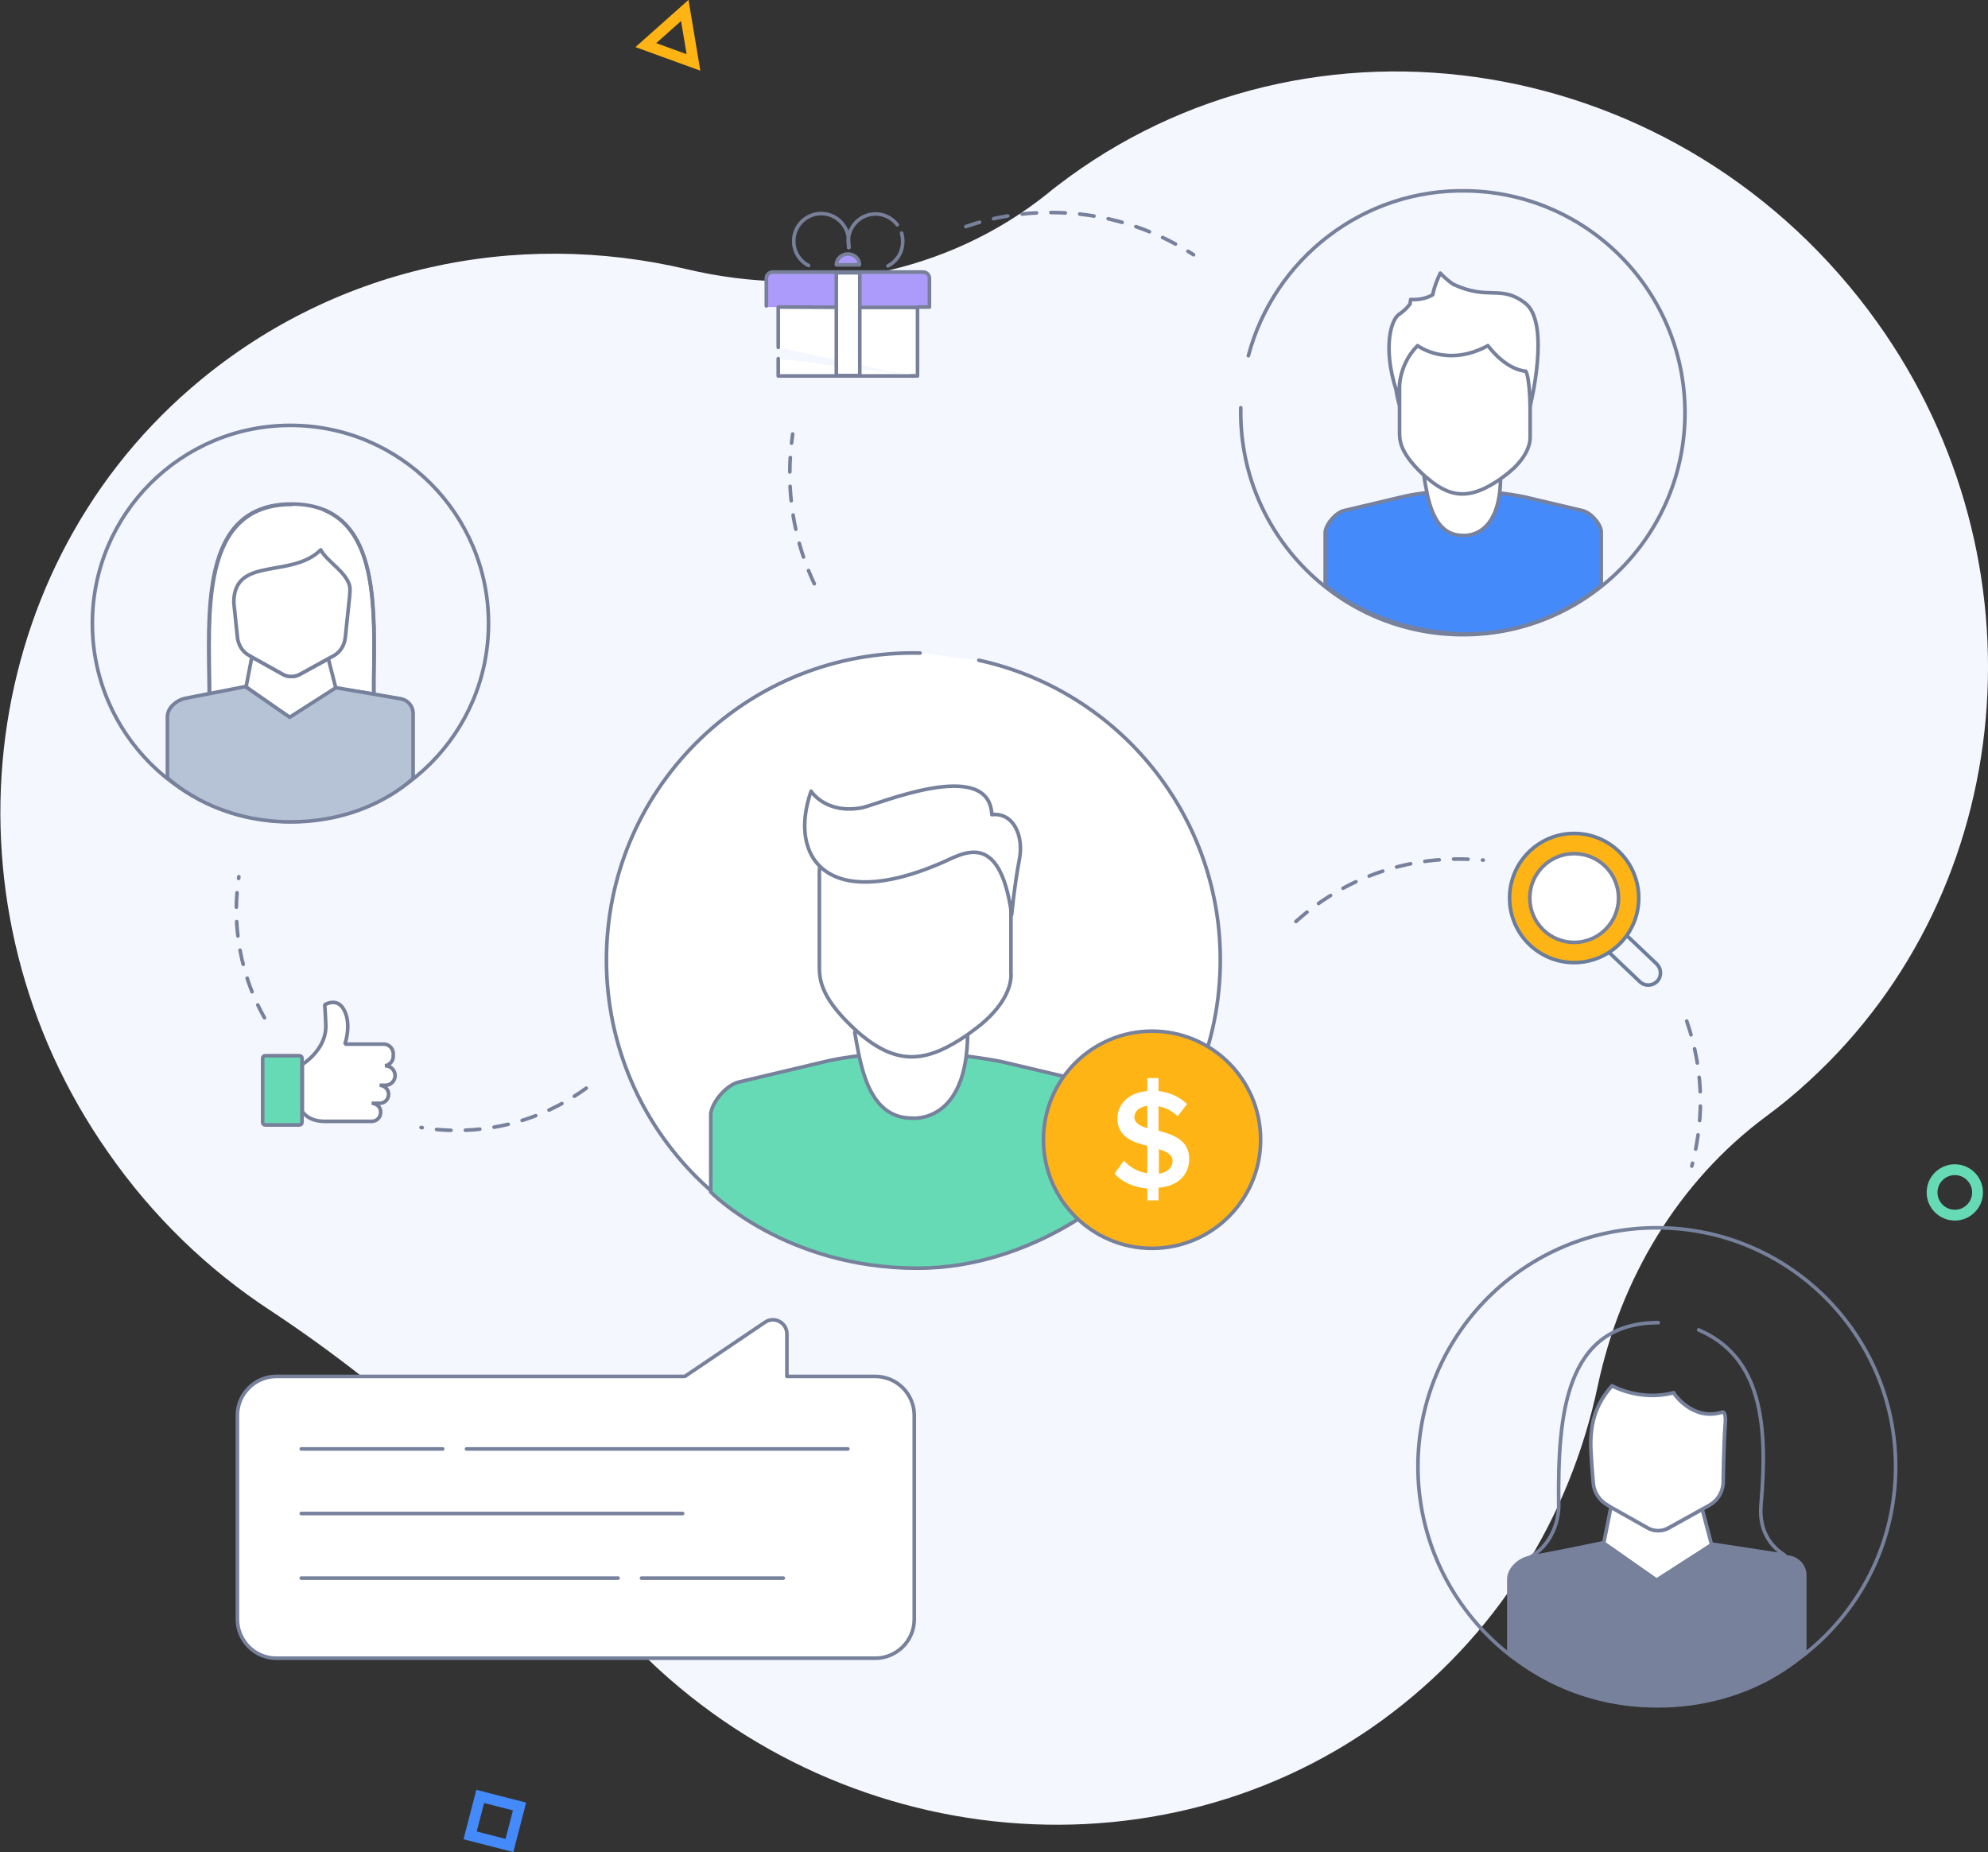 <svg xmlns="http://www.w3.org/2000/svg" width="551" height="513.4"><rect width="100%" height="100%" fill="#333333" stroke="none"/><style>.st4,.st6{stroke:#77819c}.st4{stroke-linecap:round;stroke-linejoin:round;stroke-miterlimit:10;fill:none}.st6{fill:#fff}.st12,.st16,.st17,.st18,.st6{stroke-linecap:round;stroke-linejoin:round;stroke-miterlimit:10}.st12{stroke-dasharray:4,4;fill:none;stroke:#77819c}.st16,.st17,.st18{fill:#49d9b5;stroke:#777f99}.st17,.st18{fill:none}.st18{fill:#fff}</style><path d="M501.4 299.6c-3.9 3.6-7.9 6.9-12 9.9-24.2 18-40.3 44.9-46.6 74.8-7.7 36.2-27.9 69.4-60 92.7-65.5 47.4-159.2 35-213.8-28.3-.4-.5-.8-.9-1.2-1.4-27.1-32.1-57.9-61-92.9-84.1-17.1-11.2-32.5-25.9-45-43.9-47.3-67.5-37.3-159.6 23-211.7 39.1-33.8 90.2-44.1 137.4-33 35.4 8.4 72.3 1.3 100.1-21 .8-.7 1.6-1.3 2.5-2C363.1-2.5 466.3 14 520.2 89.2c47.4 66.2 39.3 157.2-18.8 210.4z" fill="#f5f7ff"/><path fill="none" stroke="#ffb415" stroke-width="3" stroke-miterlimit="10" d="M179 12.5l10.8-9.6 2.4 14.4z"/><path fill="none" stroke="#448afa" stroke-width="3" stroke-miterlimit="10" d="M141.2 511.5l-10.9-2.8 2.8-10.8 10.9 2.8z"/><circle cx="541.8" cy="330.5" r="6.3" fill="none" stroke="#66dab5" stroke-width="3" stroke-miterlimit="10"/><circle class="st4" cx="80.5" cy="172.8" r="54.9"/><path d="M58 192.4c-.1-22.1-3-52.7 22.8-52.7 3.6 0 6.7.6 9.2 1.7 14.6 6.2 13.8 28.3 13.6 46.7v4.3l-10.4-1.6-25-.3-10.2 1.9z" fill="#fff" stroke="#77819c" stroke-miterlimit="10"/><path class="st4" d="M90 141.4c14.6 6.2 13.9 28.3 13.6 46.7v4.3l-10.4-1.6-25-.3-10.1 2c-.1-22.1-3-52.7 22.8-52.7"/><path class="st6" d="M91 182.6l2.1 8.2-12.7 8.2-12.2-8.6 1.6-8.3 8.6 4.8c1.5.8 3.3.8 4.7 0l7.9-4.3z"/><path d="M111.2 193.7c1.9.4 3.3 2.1 3.3 4v18s-11.9 12.1-33.9 12.1-34.2-12.3-34.2-12.3v-16.8c0-2.7 2.7-4.6 4.7-5.1l16.9-3.3 12.3 8.5 12.8-8.2 18.1 3.1z" fill="#b6c2d6" stroke="#77819c" stroke-linecap="round" stroke-linejoin="round" stroke-miterlimit="10"/><path class="st6" d="M97 162.9c0 .8 0 1.6-.1 2.4l-1.2 11.4c-.2 2.1-1.4 4.1-3.3 5.1l-1.5.8-7.8 4.3c-1.5.8-3.3.8-4.7 0l-8.6-4.8-.7-.4c-1.9-1-3.1-3-3.3-5.1l-1-9.6c0-13 16-6.5 24.1-14.6 1.7 3.3 7.5 6.3 8.1 10.5z"/><circle class="st4" cx="459.2" cy="406.5" r="66.2"/><path class="st4" d="M459.6 366.6c-25.9 0-27.8 25.8-27.6 49.8 0 0 .9 9.9-8 15.3l8.2-1.5 12.2-2.6 30.2.4 12.5 1.9 7.6 1.2c-6.8-4.3-6.9-10.9-6.6-14.2 1.9-22 .2-40.8-17.3-48.3"/><path class="st6" d="M471.8 418.3l2.6 9.9-15.2 9.8-14.7-10.3 2-10 10.3 5.8c1.8 1 3.9 1 5.7 0l9.3-5.2z"/><path d="M496.2 431.7c2.3.5 4 2.5 4 4.9v21.6s-14.4 14.6-40.8 14.6-41.2-14.8-41.2-14.8v-20.2c0-3.2 3.2-5.6 5.7-6.1l20.4-4 14.8 10.3 15.4-9.9 21.7 3.6z" fill="#77819c" stroke="#77819c" stroke-linecap="round" stroke-linejoin="round" stroke-miterlimit="10"/><path class="st6" d="M477.3 391.4c.9-.3 1 1.9.9 2.9-.5 6-.6 17.5-.6 16.9-.2 2.6-1.7 4.9-4 6.1l-1.8 1-9.4 5.2c-1.8 1-3.9 1-5.7 0l-10.3-5.8-.8-.5c-2.3-1.3-3.8-3.6-4-6.1 0 0-.8-8.7-.7-11.6.1-4.2.8-9.7 5.9-15.4 0 0 7.8 4.4 17.1 1.9-.1.2 5.3 8 13.4 5.4zM271.3 183c39 8.5 67.8 43.6 66.9 84.9-1 47-39.9 84.2-86.9 83.2-47-1-84.2-39.9-83.2-86.9S208 180 255 181"/><path d="M277.8 294.3l23.6 5.6c3.4.8 7.3 5 7.8 8.3v22s-22.8 21.3-54.9 21.3c-36.7 0-57.3-21.1-57.3-21.1v-21.8c.5-3.4 4.4-7.9 7.8-8.7l23.6-5.6c.1 0 20.9-5.6 49.4 0z" fill="#66dab5" stroke="#77819c" stroke-linecap="round" stroke-linejoin="round" stroke-miterlimit="10"/><path class="st6" d="M268.2 286.1c0 25.7-15.5 23.8-15.5 23.8-12.5 0-14.3-15.8-15.8-23.7l2.7-5.6h26.1l2.5 5.5z"/><path class="st6" d="M280.1 271.7c-.4 2.8-2.5 8.4-10.9 14.3l-1.2.9c-10.6 7.2-18.7 8.9-29.6-.3-.7-.6-1.4-1.2-2.1-1.9-9.4-8.9-9.2-13.9-9.2-17.4V247v-3.8s-.9-9.1 7.5-16c0 0 11.9 7.5 28.5 0 0 0 6.7 7.9 15.3 8.6 0 0 1.5 1.5 1.8 11.7v22.3s.1.8-.1 1.9z"/><path d="M280.4 253.5s.8-8.4 2.1-15.1c1.4-7-1.8-13.3-7.6-12.6-.7-16.2-32.1-2.6-36.1-1.9-10 1.8-14-4.6-14-4.6-6.4 18.3 4.4 33.4 35.6 20.1 5.9-2.4 16.6-10.4 20 14.1z" fill-rule="evenodd" clip-rule="evenodd" fill="#fff" stroke="#77819c" stroke-linecap="round" stroke-linejoin="round" stroke-miterlimit="10"/><g><path class="st4" d="M346 98.6c7.1-26.8 31.8-46.4 60.8-45.7 34 .7 60.9 28.8 60.2 62.8s-28.8 60.9-62.8 60.2-61-28.9-60.3-62.9"/><path d="M422.4 137.7l16.1 3.8c2.3.5 5 3.4 5.3 5.7v15s-14.9 13.5-36.8 13.5c-25 0-39.7-13.4-39.7-13.4v-14.9c.3-2.3 3-5.4 5.3-5.9l16.1-3.8c.1 0 14.3-3.8 33.7 0z" fill="#448afa" stroke="#77819c" stroke-linecap="round" stroke-linejoin="round" stroke-miterlimit="10"/><path class="st6" d="M415.9 132.2c0 17.5-10.5 16.2-10.5 16.2-8.5 0-9.7-10.8-10.7-16.2l1.8-3.8h17.8l1.6 3.8z"/><path class="st6" d="M424 122.4c-.3 1.9-1.7 5.7-7.4 9.8-.3.2-.6.4-.8.6-7.2 4.9-12.8 6.1-20.1-.2-.5-.4-1-.8-1.5-1.3-6.4-6.1-6.3-9.4-6.3-11.8v-13.8-2.6s-.6-6.2 5.1-10.9c0 0 8.1 5.1 19.4 0 0 0 4.6 5.4 10.5 5.8 0 0 1 1 1.2 8v15.3s0 .3-.1 1.1z"/><path class="st6" d="M422.7 84c-6.8-5.2-10-.6-19.9-5.2-2.2-1.5-3.6-3.1-3.6-3.1-1.8 3.8-2.1 6-2.1 6-3 1.7-6.1 1.3-6.1 1.3-.1.3-.1.8-.2 1.3v-.1s-.8 1.4-3 2.9c-2.2 1.4-4.6 9-.9 20.8.1.8.3 1.6.4 2.2.2.9.4 1.6.5 2V109s-.6-7.5 5.1-13.2c0 0 8.1 6.2 19.5 0 0 0 4.6 6.5 10.5 7.1 0 0 1 1.2 1.2 9.7 0-.1 5.8-23.1-1.4-28.6z"/></g><path class="st12" d="M73.3 282.1c-5-8.9-7.8-19.2-7.8-30.1 0-3.1.3-6.1.7-9M162.5 301.6c-10.2 7.4-22.7 11.8-36.3 11.7-3.2 0-6.4-.3-9.5-.8M267.7 62.8c7.4-2.6 15.3-3.9 23.6-3.9 14.6 0 28.1 4.3 39.5 11.7M225.7 161.8c-4.4-9.3-6.8-19.7-6.8-30.6 0-3.7.3-7.3.8-10.9M467.5 283c2.4 7 3.8 14.4 3.8 22.2 0 6.2-.9 12.3-2.4 18M359.2 255.4c11.9-10.7 27.7-17.3 45-17.3 2.3 0 4.6.1 6.9.3"/><g><path class="st6" d="M242.6 381.5h-24.5v-11.8c0-3.1-3.5-5-6.1-3.2l-22.2 15H76.6c-5.9 0-10.8 4.8-10.8 10.8v56.5c0 5.9 4.8 10.8 10.8 10.8h166c5.9 0 10.8-4.8 10.8-10.8v-56.5c0-5.9-4.8-10.8-10.8-10.8z"/><path class="st4" d="M122.7 401.6H83.5M129.3 401.6H235M83.5 419.5h105.7M177.8 437.4h39.3M171.3 437.4H83.5"/></g><g><circle cx="319.3" cy="315.9" r="30.1" fill="#ffb415" stroke="#77819c" stroke-linecap="round" stroke-linejoin="round" stroke-miterlimit="10"/><path d="M318 329.4c-4-.3-7.1-1.9-9.1-4.1l2.6-3.6c1.5 1.6 3.7 3.1 6.5 3.5v-7.6c-4-1-8.3-2.5-8.3-7.6 0-4 3.2-7.2 8.3-7.6v-3.6h3.1v3.6c3.2.4 5.8 1.6 7.9 3.6l-2.6 3.4c-1.5-1.5-3.4-2.4-5.3-2.8v6.8c4.1 1.1 8.5 2.6 8.5 7.8 0 4-2.6 7.5-8.5 8v3.5H318v-3.3zm0-16.7v-6.2c-2.2.3-3.6 1.5-3.6 3.2.1 1.6 1.6 2.4 3.6 3zm3.2 5.8v6.8c2.7-.4 3.8-2 3.8-3.5 0-1.8-1.7-2.6-3.8-3.3z" fill="#fff"/></g><g><path d="M257.6 85.1h-45.2v-7c0-1.5 1.2-2.7 2.7-2.7h39.7c1.5 0 2.7 1.2 2.7 2.7v7z" fill="#ac9bfa"/><path class="st17" d="M212.4 84.8v-7.7c0-.9.8-1.7 1.7-1.7h41.8c.9 0 1.7.8 1.7 1.7v8h-3M248.7 62.3c-1.4-1.8-3.6-3-6-3-4.2 0-7.6 3.4-7.6 7.6 0 .6.1 1.2.2 1.7M246.1 73.7c2.5-1.3 4.1-3.8 4.1-6.8 0-.8-.1-1.5-.3-2.3"/><path class="st17" d="M224.1 73.6c-2.5-1.3-4.1-3.8-4.1-6.8 0-4.2 3.4-7.6 7.6-7.6s7.6 3.4 7.6 7.6c0 .6.1 1.2 0 1.8"/><path class="st18" d="M252.6 104.2h1.7v-19h-15.1l-23.5-.1v11.2"/><path class="st18" d="M215.7 99.4v4.8h37.7"/><path class="st18" d="M231.8 75.6h6.5v28.5h-6.5z"/><path d="M238.2 73.4c0-1.7-1.4-3-3.2-3-1.8 0-3.2 1.4-3.2 3h6.4z" fill="#ac9bfa" stroke="#777f99" stroke-linecap="round" stroke-linejoin="round" stroke-miterlimit="10"/></g><g><path d="M83 311.8h-9.5c-.4 0-.7-.3-.7-.7v-17.8c0-.4.3-.7.7-.7H83c.4 0 .7.3.7.7v17.8c0 .4-.3.7-.7.7z" fill="#66dab5" stroke="#777f99" stroke-miterlimit="10"/><path d="M90.3 284.5c0-1.7-.3-6-.3-6s3.9-2.5 5.7 2.2c0 0 1.6 3.1-.1 8.7h10.7c1.5 0 2.7 1.2 2.7 2.7v.6c0 1.4-1 2.5-2.3 2.7h.1a2.732 2.732 0 0 1 2.7 2.7c0 1.5-1.2 2.7-2.7 2.7h-1.6c1.3 0 2.5 1.1 2.5 2.5s-1.1 2.5-2.5 2.5H103c.7 0 1.3.3 1.8.7.5.5.7 1.1.7 1.8 0 1.4-1.1 2.5-2.5 2.5H89.8c-4.7-.1-6-2.8-6-2.8v-13c-.1.1 6.5-3.9 6.5-10.5z" fill="#fff" stroke="#777f99" stroke-linecap="square" stroke-linejoin="bevel" stroke-miterlimit="10"/></g><g><path d="M451.1 259.5l8.1 7.7c1.3 1.3 1.4 3.4.1 4.8-1.3 1.3-3.4 1.4-4.8.1l-8.4-8" fill="none" stroke="#6a7e9c" stroke-linecap="round" stroke-linejoin="round" stroke-miterlimit="10"/><circle cx="436.3" cy="248.9" r="17.9" fill="#ffb415" stroke="#6a7e9c" stroke-linecap="round" stroke-linejoin="round" stroke-miterlimit="10"/><circle class="st6" cx="436.3" cy="248.9" r="12.3"/></g></svg>